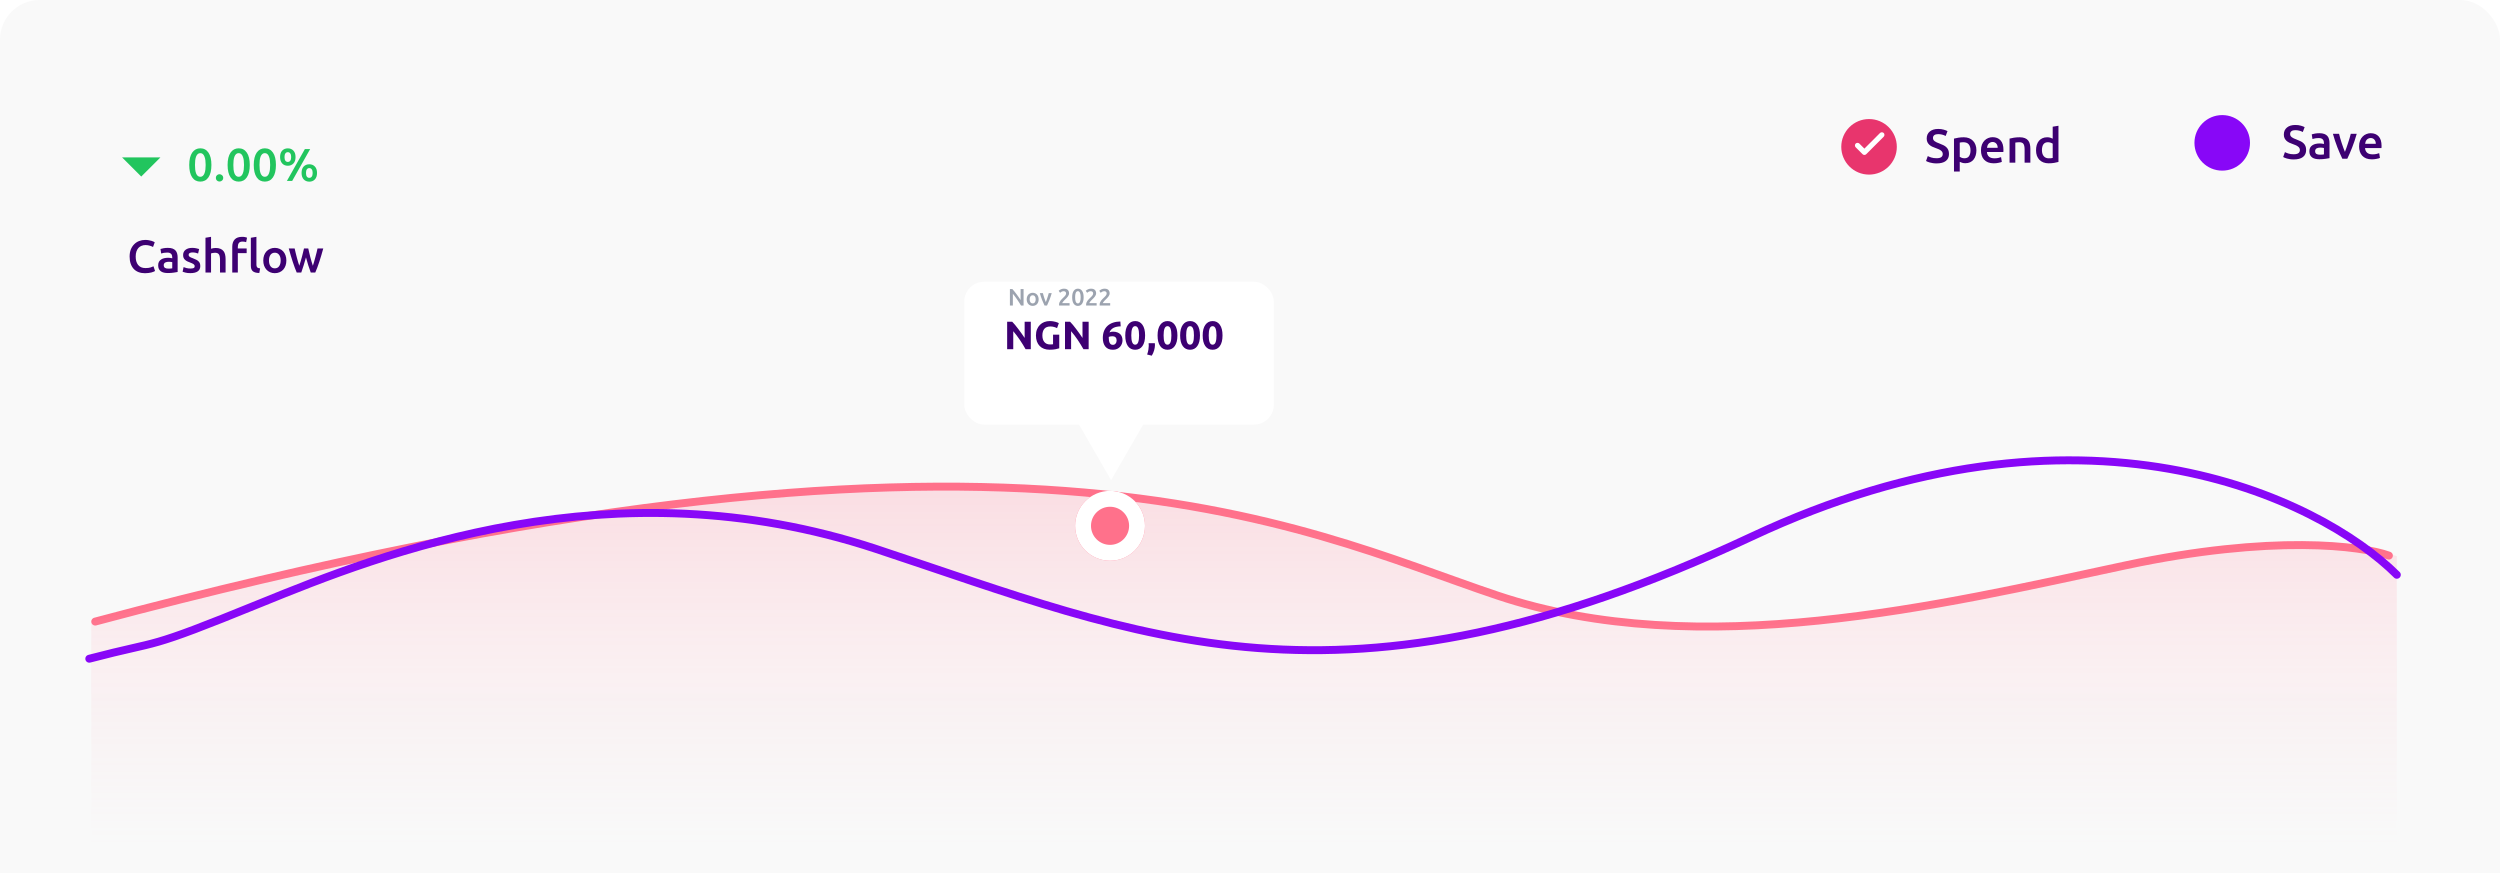 <svg width="630" height="220" viewBox="0 0 630 220" fill="none" xmlns="http://www.w3.org/2000/svg">
<g clip-path="url(#clip0_3956_72701)">
<rect width="630" height="240" rx="10" fill="#F9F9F9"/>
<circle cx="560" cy="36" r="7" fill="#8807F7"/>
<path d="M578.012 38.872C578.556 38.872 578.952 38.78 579.2 38.596C579.448 38.412 579.572 38.152 579.572 37.816C579.572 37.616 579.528 37.444 579.44 37.3C579.36 37.156 579.24 37.028 579.08 36.916C578.928 36.796 578.74 36.688 578.516 36.592C578.292 36.488 578.036 36.388 577.748 36.292C577.46 36.188 577.18 36.076 576.908 35.956C576.644 35.828 576.408 35.672 576.2 35.488C576 35.304 575.836 35.084 575.708 34.828C575.588 34.572 575.528 34.264 575.528 33.904C575.528 33.152 575.788 32.564 576.308 32.14C576.828 31.708 577.536 31.492 578.432 31.492C578.952 31.492 579.412 31.552 579.812 31.672C580.22 31.784 580.54 31.908 580.772 32.044L580.304 33.268C580.032 33.116 579.732 33 579.404 32.92C579.084 32.84 578.752 32.8 578.408 32.8C578 32.8 577.68 32.884 577.448 33.052C577.224 33.22 577.112 33.456 577.112 33.76C577.112 33.944 577.148 34.104 577.22 34.24C577.3 34.368 577.408 34.484 577.544 34.588C577.688 34.692 577.852 34.788 578.036 34.876C578.228 34.964 578.436 35.048 578.66 35.128C579.052 35.272 579.4 35.42 579.704 35.572C580.016 35.716 580.276 35.892 580.484 36.1C580.7 36.3 580.864 36.54 580.976 36.82C581.088 37.092 581.144 37.424 581.144 37.816C581.144 38.568 580.876 39.152 580.34 39.568C579.812 39.976 579.036 40.18 578.012 40.18C577.668 40.18 577.352 40.156 577.064 40.108C576.784 40.068 576.532 40.016 576.308 39.952C576.092 39.888 575.904 39.824 575.744 39.76C575.584 39.688 575.456 39.624 575.36 39.568L575.804 38.332C576.02 38.452 576.312 38.572 576.68 38.692C577.048 38.812 577.492 38.872 578.012 38.872ZM584.612 38.98C585.06 38.98 585.4 38.956 585.632 38.908V37.3C585.552 37.276 585.436 37.252 585.284 37.228C585.132 37.204 584.964 37.192 584.78 37.192C584.62 37.192 584.456 37.204 584.288 37.228C584.128 37.252 583.98 37.296 583.844 37.36C583.716 37.424 583.612 37.516 583.532 37.636C583.452 37.748 583.412 37.892 583.412 38.068C583.412 38.412 583.52 38.652 583.736 38.788C583.952 38.916 584.244 38.98 584.612 38.98ZM584.492 33.568C584.972 33.568 585.376 33.628 585.704 33.748C586.032 33.868 586.292 34.036 586.484 34.252C586.684 34.468 586.824 34.732 586.904 35.044C586.992 35.348 587.036 35.684 587.036 36.052V39.856C586.812 39.904 586.472 39.96 586.016 40.024C585.568 40.096 585.06 40.132 584.492 40.132C584.116 40.132 583.772 40.096 583.46 40.024C583.148 39.952 582.88 39.836 582.656 39.676C582.44 39.516 582.268 39.308 582.14 39.052C582.02 38.796 581.96 38.48 581.96 38.104C581.96 37.744 582.028 37.44 582.164 37.192C582.308 36.944 582.5 36.744 582.74 36.592C582.98 36.432 583.256 36.32 583.568 36.256C583.888 36.184 584.22 36.148 584.564 36.148C584.724 36.148 584.892 36.16 585.068 36.184C585.244 36.2 585.432 36.232 585.632 36.28V36.04C585.632 35.872 585.612 35.712 585.572 35.56C585.532 35.408 585.46 35.276 585.356 35.164C585.26 35.044 585.128 34.952 584.96 34.888C584.8 34.824 584.596 34.792 584.348 34.792C584.012 34.792 583.704 34.816 583.424 34.864C583.144 34.912 582.916 34.968 582.74 35.032L582.56 33.856C582.744 33.792 583.012 33.728 583.364 33.664C583.716 33.6 584.092 33.568 584.492 33.568ZM590.27 40C589.87 39.176 589.458 38.232 589.034 37.168C588.618 36.096 588.238 34.948 587.894 33.724H589.442C589.53 34.076 589.63 34.456 589.742 34.864C589.862 35.264 589.986 35.668 590.114 36.076C590.25 36.476 590.386 36.868 590.522 37.252C590.666 37.628 590.798 37.968 590.918 38.272C591.038 37.968 591.166 37.628 591.302 37.252C591.438 36.868 591.57 36.476 591.698 36.076C591.834 35.668 591.962 35.264 592.082 34.864C592.202 34.456 592.306 34.076 592.394 33.724H593.894C593.55 34.948 593.166 36.096 592.742 37.168C592.326 38.232 591.918 39.176 591.518 40H590.27ZM594.49 36.892C594.49 36.34 594.57 35.856 594.73 35.44C594.898 35.024 595.118 34.68 595.39 34.408C595.662 34.128 595.974 33.92 596.326 33.784C596.678 33.64 597.038 33.568 597.406 33.568C598.27 33.568 598.942 33.836 599.422 34.372C599.91 34.908 600.154 35.708 600.154 36.772C600.154 36.852 600.15 36.944 600.142 37.048C600.142 37.144 600.138 37.232 600.13 37.312H595.99C596.03 37.816 596.206 38.208 596.518 38.488C596.838 38.76 597.298 38.896 597.898 38.896C598.25 38.896 598.57 38.864 598.858 38.8C599.154 38.736 599.386 38.668 599.554 38.596L599.746 39.784C599.666 39.824 599.554 39.868 599.41 39.916C599.274 39.956 599.114 39.992 598.93 40.024C598.754 40.064 598.562 40.096 598.354 40.12C598.146 40.144 597.934 40.156 597.718 40.156C597.166 40.156 596.686 40.076 596.278 39.916C595.87 39.748 595.534 39.52 595.27 39.232C595.006 38.936 594.81 38.592 594.682 38.2C594.554 37.8 594.49 37.364 594.49 36.892ZM598.702 36.244C598.702 36.044 598.674 35.856 598.618 35.68C598.562 35.496 598.478 35.34 598.366 35.212C598.262 35.076 598.13 34.972 597.97 34.9C597.818 34.82 597.634 34.78 597.418 34.78C597.194 34.78 596.998 34.824 596.83 34.912C596.662 34.992 596.518 35.1 596.398 35.236C596.286 35.372 596.198 35.528 596.134 35.704C596.07 35.88 596.026 36.06 596.002 36.244H598.702Z" fill="#3D0072"/>
<circle cx="471" cy="37" r="7" fill="#E8356D"/>
<path d="M469.829 37.45L473.762 33.516C473.884 33.394 474.04 33.333 474.229 33.333C474.418 33.333 474.573 33.394 474.695 33.516C474.818 33.639 474.879 33.794 474.879 33.983C474.879 34.172 474.818 34.328 474.695 34.45L470.295 38.85C470.162 38.983 470.006 39.05 469.829 39.05C469.651 39.05 469.495 38.983 469.362 38.85L467.629 37.116C467.506 36.994 467.445 36.839 467.445 36.65C467.445 36.461 467.506 36.305 467.629 36.183C467.751 36.061 467.906 36 468.095 36C468.284 36 468.44 36.061 468.562 36.183L469.829 37.45Z" fill="white"/>
<path d="M488.012 39.872C488.556 39.872 488.952 39.78 489.2 39.596C489.448 39.412 489.572 39.152 489.572 38.816C489.572 38.616 489.528 38.444 489.44 38.3C489.36 38.156 489.24 38.028 489.08 37.916C488.928 37.796 488.74 37.688 488.516 37.592C488.292 37.488 488.036 37.388 487.748 37.292C487.46 37.188 487.18 37.076 486.908 36.956C486.644 36.828 486.408 36.672 486.2 36.488C486 36.304 485.836 36.084 485.708 35.828C485.588 35.572 485.528 35.264 485.528 34.904C485.528 34.152 485.788 33.564 486.308 33.14C486.828 32.708 487.536 32.492 488.432 32.492C488.952 32.492 489.412 32.552 489.812 32.672C490.22 32.784 490.54 32.908 490.772 33.044L490.304 34.268C490.032 34.116 489.732 34 489.404 33.92C489.084 33.84 488.752 33.8 488.408 33.8C488 33.8 487.68 33.884 487.448 34.052C487.224 34.22 487.112 34.456 487.112 34.76C487.112 34.944 487.148 35.104 487.22 35.24C487.3 35.368 487.408 35.484 487.544 35.588C487.688 35.692 487.852 35.788 488.036 35.876C488.228 35.964 488.436 36.048 488.66 36.128C489.052 36.272 489.4 36.42 489.704 36.572C490.016 36.716 490.276 36.892 490.484 37.1C490.7 37.3 490.864 37.54 490.976 37.82C491.088 38.092 491.144 38.424 491.144 38.816C491.144 39.568 490.876 40.152 490.34 40.568C489.812 40.976 489.036 41.18 488.012 41.18C487.668 41.18 487.352 41.156 487.064 41.108C486.784 41.068 486.532 41.016 486.308 40.952C486.092 40.888 485.904 40.824 485.744 40.76C485.584 40.688 485.456 40.624 485.36 40.568L485.804 39.332C486.02 39.452 486.312 39.572 486.68 39.692C487.048 39.812 487.492 39.872 488.012 39.872ZM496.568 37.892C496.568 37.244 496.42 36.74 496.124 36.38C495.836 36.02 495.368 35.84 494.72 35.84C494.584 35.84 494.44 35.848 494.288 35.864C494.144 35.872 494 35.896 493.856 35.936V39.524C493.984 39.612 494.152 39.696 494.36 39.776C494.576 39.848 494.804 39.884 495.044 39.884C495.572 39.884 495.956 39.704 496.196 39.344C496.444 38.984 496.568 38.5 496.568 37.892ZM498.056 37.868C498.056 38.348 497.992 38.788 497.864 39.188C497.744 39.588 497.568 39.932 497.336 40.22C497.104 40.508 496.812 40.732 496.46 40.892C496.116 41.052 495.724 41.132 495.284 41.132C494.988 41.132 494.716 41.096 494.468 41.024C494.22 40.952 494.016 40.872 493.856 40.784V43.22H492.404V34.928C492.7 34.848 493.064 34.772 493.496 34.7C493.928 34.628 494.384 34.592 494.864 34.592C495.36 34.592 495.804 34.668 496.196 34.82C496.588 34.972 496.92 35.192 497.192 35.48C497.472 35.76 497.684 36.104 497.828 36.512C497.98 36.912 498.056 37.364 498.056 37.868ZM499.205 37.892C499.205 37.34 499.285 36.856 499.445 36.44C499.613 36.024 499.833 35.68 500.105 35.408C500.377 35.128 500.689 34.92 501.041 34.784C501.393 34.64 501.753 34.568 502.121 34.568C502.985 34.568 503.657 34.836 504.137 35.372C504.625 35.908 504.869 36.708 504.869 37.772C504.869 37.852 504.865 37.944 504.857 38.048C504.857 38.144 504.853 38.232 504.845 38.312H500.705C500.745 38.816 500.921 39.208 501.233 39.488C501.553 39.76 502.013 39.896 502.613 39.896C502.965 39.896 503.285 39.864 503.573 39.8C503.869 39.736 504.101 39.668 504.269 39.596L504.461 40.784C504.381 40.824 504.269 40.868 504.125 40.916C503.989 40.956 503.829 40.992 503.645 41.024C503.469 41.064 503.277 41.096 503.069 41.12C502.861 41.144 502.649 41.156 502.433 41.156C501.881 41.156 501.401 41.076 500.993 40.916C500.585 40.748 500.249 40.52 499.985 40.232C499.721 39.936 499.525 39.592 499.397 39.2C499.269 38.8 499.205 38.364 499.205 37.892ZM503.417 37.244C503.417 37.044 503.389 36.856 503.333 36.68C503.277 36.496 503.193 36.34 503.081 36.212C502.977 36.076 502.845 35.972 502.685 35.9C502.533 35.82 502.349 35.78 502.133 35.78C501.909 35.78 501.713 35.824 501.545 35.912C501.377 35.992 501.233 36.1 501.113 36.236C501.001 36.372 500.913 36.528 500.849 36.704C500.785 36.88 500.741 37.06 500.717 37.244H503.417ZM506.408 34.928C506.688 34.848 507.052 34.772 507.5 34.7C507.948 34.628 508.444 34.592 508.988 34.592C509.5 34.592 509.928 34.664 510.272 34.808C510.616 34.944 510.888 35.14 511.088 35.396C511.296 35.644 511.44 35.948 511.52 36.308C511.608 36.66 511.652 37.048 511.652 37.472V41H510.2V37.7C510.2 37.364 510.176 37.08 510.128 36.848C510.088 36.608 510.016 36.416 509.912 36.272C509.816 36.12 509.68 36.012 509.504 35.948C509.336 35.876 509.128 35.84 508.88 35.84C508.696 35.84 508.504 35.852 508.304 35.876C508.104 35.9 507.956 35.92 507.86 35.936V41H506.408V34.928ZM514.568 37.844C514.568 38.484 514.72 38.988 515.024 39.356C515.328 39.716 515.748 39.896 516.284 39.896C516.516 39.896 516.712 39.888 516.872 39.872C517.04 39.848 517.176 39.824 517.28 39.8V36.2C517.152 36.112 516.98 36.032 516.764 35.96C516.556 35.88 516.332 35.84 516.092 35.84C515.564 35.84 515.176 36.02 514.928 36.38C514.688 36.74 514.568 37.228 514.568 37.844ZM518.732 40.808C518.444 40.896 518.08 40.976 517.64 41.048C517.208 41.12 516.752 41.156 516.272 41.156C515.776 41.156 515.332 41.08 514.94 40.928C514.548 40.776 514.212 40.56 513.932 40.28C513.66 39.992 513.448 39.648 513.296 39.248C513.152 38.84 513.08 38.384 513.08 37.88C513.08 37.384 513.14 36.936 513.26 36.536C513.388 36.128 513.572 35.78 513.812 35.492C514.052 35.204 514.344 34.984 514.688 34.832C515.032 34.672 515.428 34.592 515.876 34.592C516.18 34.592 516.448 34.628 516.68 34.7C516.912 34.772 517.112 34.852 517.28 34.94V31.928L518.732 31.688V40.808Z" fill="#3D0072"/>
<path d="M602 140.011C595.271 137.542 572.569 134.579 535.594 142.481C489.375 152.358 428.281 167.174 377.281 150.053C326.281 132.932 255.625 94.74 24 156.638" stroke="#FF718B" stroke-width="2" stroke-linecap="round"/>
<path d="M537.249 142.6C574.416 134.736 597.236 137.685 604 140.143V213H23V156.691C255.827 95.085 326.85 133.097 378.115 150.137C429.38 167.177 490.79 152.431 537.249 142.6Z" fill="url(#paint0_linear_3956_72701)"/>
<g filter="url(#filter0_d_3956_72701)">
<circle cx="279.732" cy="124.505" r="8.802" fill="#FF718B"/>
<circle cx="279.732" cy="124.505" r="6.802" stroke="white" stroke-width="4"/>
</g>
<path d="M604 144.847C584.45 125.401 524.55 96.258 441.354 135.257C337.36 184.007 287.295 160.291 220.77 138.332C154.245 116.372 95.95 139.649 65.774 151.946C35.597 164.243 41.5 161 22.5 166" stroke="#8807F7" stroke-width="2" stroke-linecap="round"/>
<g filter="url(#filter1_d_3956_72701)">
<rect x="243" y="63" width="78" height="36" rx="5" fill="white"/>
</g>
<g filter="url(#filter2_d_3956_72701)">
<path d="M280 113L288.66 98H271.34L280 113Z" fill="white"/>
</g>
<path d="M257.3 77C257.164 76.772 257.012 76.528 256.844 76.268C256.676 76.004 256.502 75.74 256.322 75.476C256.142 75.208 255.958 74.95 255.77 74.702C255.586 74.45 255.41 74.224 255.242 74.024V77H254.498V72.842H255.116C255.276 73.01 255.448 73.21 255.632 73.442C255.816 73.67 256 73.908 256.184 74.156C256.372 74.404 256.552 74.654 256.724 74.906C256.9 75.154 257.056 75.386 257.192 75.602V72.842H257.942V77H257.3ZM261.741 75.428C261.741 75.676 261.705 75.902 261.633 76.106C261.561 76.31 261.459 76.484 261.327 76.628C261.195 76.772 261.035 76.884 260.847 76.964C260.663 77.044 260.459 77.084 260.235 77.084C260.011 77.084 259.807 77.044 259.623 76.964C259.439 76.884 259.281 76.772 259.149 76.628C259.017 76.484 258.913 76.31 258.837 76.106C258.765 75.902 258.729 75.676 258.729 75.428C258.729 75.18 258.765 74.956 258.837 74.756C258.913 74.552 259.017 74.378 259.149 74.234C259.285 74.09 259.445 73.98 259.629 73.904C259.813 73.824 260.015 73.784 260.235 73.784C260.455 73.784 260.657 73.824 260.841 73.904C261.029 73.98 261.189 74.09 261.321 74.234C261.453 74.378 261.555 74.552 261.627 74.756C261.703 74.956 261.741 75.18 261.741 75.428ZM260.997 75.428C260.997 75.116 260.929 74.87 260.793 74.69C260.661 74.506 260.475 74.414 260.235 74.414C259.995 74.414 259.807 74.506 259.671 74.69C259.539 74.87 259.473 75.116 259.473 75.428C259.473 75.744 259.539 75.994 259.671 76.178C259.807 76.362 259.995 76.454 260.235 76.454C260.475 76.454 260.661 76.362 260.793 76.178C260.929 75.994 260.997 75.744 260.997 75.428ZM263.223 77C263.023 76.588 262.817 76.116 262.605 75.584C262.397 75.048 262.207 74.474 262.035 73.862H262.809C262.853 74.038 262.903 74.228 262.959 74.432C263.019 74.632 263.081 74.834 263.145 75.038C263.213 75.238 263.281 75.434 263.349 75.626C263.421 75.814 263.487 75.984 263.547 76.136C263.607 75.984 263.671 75.814 263.739 75.626C263.807 75.434 263.873 75.238 263.937 75.038C264.005 74.834 264.069 74.632 264.129 74.432C264.189 74.228 264.241 74.038 264.285 73.862H265.035C264.863 74.474 264.671 75.048 264.459 75.584C264.251 76.116 264.047 76.588 263.847 77H263.223ZM269.402 73.922C269.402 74.066 269.372 74.208 269.312 74.348C269.252 74.484 269.174 74.618 269.078 74.75C268.986 74.878 268.88 75.004 268.76 75.128C268.64 75.248 268.52 75.366 268.4 75.482C268.336 75.542 268.264 75.614 268.184 75.698C268.104 75.782 268.028 75.866 267.956 75.95C267.884 76.034 267.822 76.116 267.77 76.196C267.718 76.272 267.69 76.336 267.686 76.388H269.534V77H266.888C266.884 76.968 266.882 76.93 266.882 76.886C266.882 76.838 266.882 76.802 266.882 76.778C266.882 76.586 266.912 76.41 266.972 76.25C267.036 76.086 267.118 75.934 267.218 75.794C267.318 75.654 267.43 75.522 267.554 75.398C267.678 75.274 267.802 75.152 267.926 75.032C268.022 74.94 268.114 74.85 268.202 74.762C268.29 74.674 268.366 74.588 268.43 74.504C268.498 74.416 268.552 74.328 268.592 74.24C268.632 74.148 268.652 74.054 268.652 73.958C268.652 73.75 268.592 73.602 268.472 73.514C268.352 73.426 268.206 73.382 268.034 73.382C267.922 73.382 267.818 73.398 267.722 73.43C267.626 73.462 267.54 73.5 267.464 73.544C267.392 73.588 267.328 73.634 267.272 73.682C267.216 73.726 267.174 73.762 267.146 73.79L266.786 73.28C266.954 73.12 267.15 72.992 267.374 72.896C267.602 72.796 267.846 72.746 268.106 72.746C268.55 72.746 268.876 72.852 269.084 73.064C269.296 73.272 269.402 73.558 269.402 73.922ZM273.076 74.918C273.076 75.618 272.948 76.156 272.692 76.532C272.436 76.904 272.082 77.09 271.63 77.09C271.178 77.09 270.824 76.904 270.568 76.532C270.312 76.156 270.184 75.618 270.184 74.918C270.184 74.57 270.216 74.262 270.28 73.994C270.348 73.722 270.444 73.494 270.568 73.31C270.696 73.126 270.848 72.986 271.024 72.89C271.204 72.794 271.406 72.746 271.63 72.746C272.082 72.746 272.436 72.934 272.692 73.31C272.948 73.682 273.076 74.218 273.076 74.918ZM272.326 74.918C272.326 74.702 272.314 74.5 272.29 74.312C272.266 74.124 272.226 73.962 272.17 73.826C272.118 73.686 272.048 73.576 271.96 73.496C271.872 73.416 271.762 73.376 271.63 73.376C271.498 73.376 271.386 73.416 271.294 73.496C271.206 73.576 271.134 73.686 271.078 73.826C271.026 73.962 270.988 74.124 270.964 74.312C270.944 74.5 270.934 74.702 270.934 74.918C270.934 75.134 270.944 75.336 270.964 75.524C270.988 75.712 271.026 75.876 271.078 76.016C271.134 76.152 271.206 76.26 271.294 76.34C271.386 76.42 271.498 76.46 271.63 76.46C271.762 76.46 271.872 76.42 271.96 76.34C272.048 76.26 272.118 76.152 272.17 76.016C272.226 75.876 272.266 75.712 272.29 75.524C272.314 75.336 272.326 75.134 272.326 74.918ZM276.222 73.922C276.222 74.066 276.192 74.208 276.132 74.348C276.072 74.484 275.994 74.618 275.898 74.75C275.806 74.878 275.7 75.004 275.58 75.128C275.46 75.248 275.34 75.366 275.22 75.482C275.156 75.542 275.084 75.614 275.004 75.698C274.924 75.782 274.848 75.866 274.776 75.95C274.704 76.034 274.642 76.116 274.59 76.196C274.538 76.272 274.51 76.336 274.506 76.388H276.354V77H273.708C273.704 76.968 273.702 76.93 273.702 76.886C273.702 76.838 273.702 76.802 273.702 76.778C273.702 76.586 273.732 76.41 273.792 76.25C273.856 76.086 273.938 75.934 274.038 75.794C274.138 75.654 274.25 75.522 274.374 75.398C274.498 75.274 274.622 75.152 274.746 75.032C274.842 74.94 274.934 74.85 275.022 74.762C275.11 74.674 275.186 74.588 275.25 74.504C275.318 74.416 275.372 74.328 275.412 74.24C275.452 74.148 275.472 74.054 275.472 73.958C275.472 73.75 275.412 73.602 275.292 73.514C275.172 73.426 275.026 73.382 274.854 73.382C274.742 73.382 274.638 73.398 274.542 73.43C274.446 73.462 274.36 73.5 274.284 73.544C274.212 73.588 274.148 73.634 274.092 73.682C274.036 73.726 273.994 73.762 273.966 73.79L273.606 73.28C273.774 73.12 273.97 72.992 274.194 72.896C274.422 72.796 274.666 72.746 274.926 72.746C275.37 72.746 275.696 72.852 275.904 73.064C276.116 73.272 276.222 73.558 276.222 73.922ZM279.632 73.922C279.632 74.066 279.602 74.208 279.542 74.348C279.482 74.484 279.404 74.618 279.308 74.75C279.216 74.878 279.11 75.004 278.99 75.128C278.87 75.248 278.75 75.366 278.63 75.482C278.566 75.542 278.494 75.614 278.414 75.698C278.334 75.782 278.258 75.866 278.186 75.95C278.114 76.034 278.052 76.116 278 76.196C277.948 76.272 277.92 76.336 277.916 76.388H279.764V77H277.118C277.114 76.968 277.112 76.93 277.112 76.886C277.112 76.838 277.112 76.802 277.112 76.778C277.112 76.586 277.142 76.41 277.202 76.25C277.266 76.086 277.348 75.934 277.448 75.794C277.548 75.654 277.66 75.522 277.784 75.398C277.908 75.274 278.032 75.152 278.156 75.032C278.252 74.94 278.344 74.85 278.432 74.762C278.52 74.674 278.596 74.588 278.66 74.504C278.728 74.416 278.782 74.328 278.822 74.24C278.862 74.148 278.882 74.054 278.882 73.958C278.882 73.75 278.822 73.602 278.702 73.514C278.582 73.426 278.436 73.382 278.264 73.382C278.152 73.382 278.048 73.398 277.952 73.43C277.856 73.462 277.77 73.5 277.694 73.544C277.622 73.588 277.558 73.634 277.502 73.682C277.446 73.726 277.404 73.762 277.376 73.79L277.016 73.28C277.184 73.12 277.38 72.992 277.604 72.896C277.832 72.796 278.076 72.746 278.336 72.746C278.78 72.746 279.106 72.852 279.314 73.064C279.526 73.272 279.632 73.558 279.632 73.922Z" fill="#9CA3AF"/>
<path d="M258.45 88C258.003 87.207 257.52 86.423 257 85.65C256.48 84.877 255.927 84.147 255.34 83.46V88H253.8V81.07H255.07C255.29 81.29 255.533 81.56 255.8 81.88C256.067 82.2 256.337 82.543 256.61 82.91C256.89 83.27 257.167 83.647 257.44 84.04C257.713 84.427 257.97 84.8 258.21 85.16V81.07H259.76V88H258.45ZM264.739 82.27C264.012 82.27 263.485 82.473 263.159 82.88C262.839 83.28 262.679 83.83 262.679 84.53C262.679 84.87 262.719 85.18 262.799 85.46C262.879 85.733 262.999 85.97 263.159 86.17C263.319 86.37 263.519 86.527 263.759 86.64C263.999 86.747 264.279 86.8 264.599 86.8C264.772 86.8 264.919 86.797 265.039 86.79C265.165 86.783 265.275 86.77 265.369 86.75V84.34H266.929V87.77C266.742 87.843 266.442 87.92 266.029 88C265.615 88.087 265.105 88.13 264.499 88.13C263.979 88.13 263.505 88.05 263.079 87.89C262.659 87.73 262.299 87.497 261.999 87.19C261.699 86.883 261.465 86.507 261.299 86.06C261.139 85.613 261.059 85.103 261.059 84.53C261.059 83.95 261.149 83.437 261.329 82.99C261.509 82.543 261.755 82.167 262.069 81.86C262.382 81.547 262.749 81.31 263.169 81.15C263.595 80.99 264.049 80.91 264.529 80.91C264.855 80.91 265.149 80.933 265.409 80.98C265.675 81.02 265.902 81.07 266.089 81.13C266.282 81.183 266.439 81.24 266.559 81.3C266.685 81.36 266.775 81.407 266.829 81.44L266.379 82.69C266.165 82.577 265.919 82.48 265.639 82.4C265.365 82.313 265.065 82.27 264.739 82.27ZM273.03 88C272.583 87.207 272.1 86.423 271.58 85.65C271.06 84.877 270.507 84.147 269.92 83.46V88H268.38V81.07H269.65C269.87 81.29 270.113 81.56 270.38 81.88C270.647 82.2 270.917 82.543 271.19 82.91C271.47 83.27 271.747 83.647 272.02 84.04C272.293 84.427 272.55 84.8 272.79 85.16V81.07H274.34V88H273.03ZM280.281 84.74C280.134 84.74 279.978 84.753 279.811 84.78C279.644 84.807 279.514 84.843 279.421 84.89C279.421 84.917 279.418 84.957 279.411 85.01C279.411 85.063 279.411 85.11 279.411 85.15C279.411 85.39 279.428 85.617 279.461 85.83C279.494 86.043 279.551 86.23 279.631 86.39C279.711 86.55 279.818 86.677 279.951 86.77C280.084 86.857 280.251 86.9 280.451 86.9C280.618 86.9 280.758 86.867 280.871 86.8C280.991 86.727 281.088 86.637 281.161 86.53C281.241 86.423 281.298 86.307 281.331 86.18C281.371 86.047 281.391 85.92 281.391 85.8C281.391 85.46 281.304 85.2 281.131 85.02C280.964 84.833 280.681 84.74 280.281 84.74ZM280.471 83.58C280.904 83.58 281.271 83.64 281.571 83.76C281.878 83.873 282.128 84.03 282.321 84.23C282.514 84.43 282.654 84.663 282.741 84.93C282.828 85.197 282.871 85.48 282.871 85.78C282.871 86.047 282.821 86.32 282.721 86.6C282.628 86.88 282.481 87.133 282.281 87.36C282.088 87.587 281.838 87.773 281.531 87.92C281.231 88.067 280.874 88.14 280.461 88.14C279.628 88.14 278.994 87.877 278.561 87.35C278.128 86.823 277.911 86.097 277.911 85.17C277.911 84.503 278.014 83.913 278.221 83.4C278.428 82.887 278.721 82.457 279.101 82.11C279.488 81.757 279.951 81.49 280.491 81.31C281.038 81.123 281.651 81.027 282.331 81.02C282.344 81.227 282.358 81.43 282.371 81.63C282.384 81.823 282.398 82.027 282.411 82.24C282.071 82.247 281.751 82.28 281.451 82.34C281.158 82.393 280.888 82.48 280.641 82.6C280.401 82.72 280.191 82.877 280.011 83.07C279.831 83.257 279.691 83.487 279.591 83.76C279.738 83.693 279.888 83.647 280.041 83.62C280.194 83.593 280.338 83.58 280.471 83.58ZM288.565 84.52C288.565 85.687 288.341 86.583 287.895 87.21C287.455 87.83 286.845 88.14 286.065 88.14C285.285 88.14 284.671 87.83 284.225 87.21C283.785 86.583 283.565 85.687 283.565 84.52C283.565 83.94 283.621 83.427 283.735 82.98C283.855 82.533 284.025 82.157 284.245 81.85C284.465 81.543 284.728 81.31 285.035 81.15C285.341 80.99 285.685 80.91 286.065 80.91C286.845 80.91 287.455 81.223 287.895 81.85C288.341 82.47 288.565 83.36 288.565 84.52ZM287.045 84.52C287.045 84.173 287.028 83.86 286.995 83.58C286.961 83.293 286.908 83.047 286.835 82.84C286.761 82.633 286.661 82.473 286.535 82.36C286.408 82.247 286.251 82.19 286.065 82.19C285.878 82.19 285.721 82.247 285.595 82.36C285.475 82.473 285.375 82.633 285.295 82.84C285.221 83.047 285.168 83.293 285.135 83.58C285.101 83.86 285.085 84.173 285.085 84.52C285.085 84.867 285.101 85.183 285.135 85.47C285.168 85.757 285.221 86.003 285.295 86.21C285.375 86.417 285.475 86.577 285.595 86.69C285.721 86.803 285.878 86.86 286.065 86.86C286.251 86.86 286.408 86.803 286.535 86.69C286.661 86.577 286.761 86.417 286.835 86.21C286.908 86.003 286.961 85.757 286.995 85.47C287.028 85.183 287.045 84.867 287.045 84.52ZM291.018 86.48C291.032 86.64 291.038 86.753 291.038 86.82C291.045 86.887 291.048 86.943 291.048 86.99C291.048 87.19 291.028 87.403 290.988 87.63C290.955 87.85 290.905 88.073 290.838 88.3C290.772 88.527 290.688 88.753 290.588 88.98C290.488 89.207 290.375 89.423 290.248 89.63L289.078 89.34C289.232 88.9 289.338 88.487 289.398 88.1C289.458 87.713 289.488 87.393 289.488 87.14C289.488 87.1 289.485 87.05 289.478 86.99C289.478 86.923 289.475 86.857 289.468 86.79C289.468 86.723 289.465 86.66 289.458 86.6C289.458 86.54 289.458 86.5 289.458 86.48H291.018ZM296.709 84.52C296.709 85.687 296.486 86.583 296.039 87.21C295.599 87.83 294.989 88.14 294.209 88.14C293.429 88.14 292.816 87.83 292.369 87.21C291.929 86.583 291.709 85.687 291.709 84.52C291.709 83.94 291.766 83.427 291.879 82.98C291.999 82.533 292.169 82.157 292.389 81.85C292.609 81.543 292.872 81.31 293.179 81.15C293.486 80.99 293.829 80.91 294.209 80.91C294.989 80.91 295.599 81.223 296.039 81.85C296.486 82.47 296.709 83.36 296.709 84.52ZM295.189 84.52C295.189 84.173 295.172 83.86 295.139 83.58C295.106 83.293 295.052 83.047 294.979 82.84C294.906 82.633 294.806 82.473 294.679 82.36C294.552 82.247 294.396 82.19 294.209 82.19C294.022 82.19 293.866 82.247 293.739 82.36C293.619 82.473 293.519 82.633 293.439 82.84C293.366 83.047 293.312 83.293 293.279 83.58C293.246 83.86 293.229 84.173 293.229 84.52C293.229 84.867 293.246 85.183 293.279 85.47C293.312 85.757 293.366 86.003 293.439 86.21C293.519 86.417 293.619 86.577 293.739 86.69C293.866 86.803 294.022 86.86 294.209 86.86C294.396 86.86 294.552 86.803 294.679 86.69C294.806 86.577 294.906 86.417 294.979 86.21C295.052 86.003 295.106 85.757 295.139 85.47C295.172 85.183 295.189 84.867 295.189 84.52ZM302.393 84.52C302.393 85.687 302.169 86.583 301.723 87.21C301.283 87.83 300.673 88.14 299.893 88.14C299.113 88.14 298.499 87.83 298.053 87.21C297.613 86.583 297.393 85.687 297.393 84.52C297.393 83.94 297.449 83.427 297.563 82.98C297.683 82.533 297.853 82.157 298.073 81.85C298.293 81.543 298.556 81.31 298.863 81.15C299.169 80.99 299.513 80.91 299.893 80.91C300.673 80.91 301.283 81.223 301.723 81.85C302.169 82.47 302.393 83.36 302.393 84.52ZM300.873 84.52C300.873 84.173 300.856 83.86 300.823 83.58C300.789 83.293 300.736 83.047 300.663 82.84C300.589 82.633 300.489 82.473 300.363 82.36C300.236 82.247 300.079 82.19 299.893 82.19C299.706 82.19 299.549 82.247 299.423 82.36C299.303 82.473 299.203 82.633 299.123 82.84C299.049 83.047 298.996 83.293 298.963 83.58C298.929 83.86 298.913 84.173 298.913 84.52C298.913 84.867 298.929 85.183 298.963 85.47C298.996 85.757 299.049 86.003 299.123 86.21C299.203 86.417 299.303 86.577 299.423 86.69C299.549 86.803 299.706 86.86 299.893 86.86C300.079 86.86 300.236 86.803 300.363 86.69C300.489 86.577 300.589 86.417 300.663 86.21C300.736 86.003 300.789 85.757 300.823 85.47C300.856 85.183 300.873 84.867 300.873 84.52ZM308.076 84.52C308.076 85.687 307.853 86.583 307.406 87.21C306.966 87.83 306.356 88.14 305.576 88.14C304.796 88.14 304.183 87.83 303.736 87.21C303.296 86.583 303.076 85.687 303.076 84.52C303.076 83.94 303.133 83.427 303.246 82.98C303.366 82.533 303.536 82.157 303.756 81.85C303.976 81.543 304.24 81.31 304.546 81.15C304.853 80.99 305.196 80.91 305.576 80.91C306.356 80.91 306.966 81.223 307.406 81.85C307.853 82.47 308.076 83.36 308.076 84.52ZM306.556 84.52C306.556 84.173 306.54 83.86 306.506 83.58C306.473 83.293 306.42 83.047 306.346 82.84C306.273 82.633 306.173 82.473 306.046 82.36C305.92 82.247 305.763 82.19 305.576 82.19C305.39 82.19 305.233 82.247 305.106 82.36C304.986 82.473 304.886 82.633 304.806 82.84C304.733 83.047 304.68 83.293 304.646 83.58C304.613 83.86 304.596 84.173 304.596 84.52C304.596 84.867 304.613 85.183 304.646 85.47C304.68 85.757 304.733 86.003 304.806 86.21C304.886 86.417 304.986 86.577 305.106 86.69C305.233 86.803 305.39 86.86 305.576 86.86C305.763 86.86 305.92 86.803 306.046 86.69C306.173 86.577 306.273 86.417 306.346 86.21C306.42 86.003 306.473 85.757 306.506 85.47C306.54 85.183 306.556 84.867 306.556 84.52Z" fill="#3D0072"/>
<path d="M40.424 39.662L35.593 44.493L30.762 39.662H40.424Z" fill="#22C55E"/>
<path d="M53.275 41.571C53.275 42.924 53.027 43.963 52.532 44.69C52.038 45.409 51.354 45.768 50.48 45.768C49.607 45.768 48.923 45.409 48.428 44.69C47.933 43.963 47.686 42.924 47.686 41.571C47.686 40.899 47.748 40.303 47.872 39.785C48.003 39.26 48.188 38.819 48.428 38.464C48.675 38.108 48.969 37.838 49.309 37.652C49.657 37.467 50.047 37.374 50.48 37.374C51.354 37.374 52.038 37.737 52.532 38.464C53.027 39.183 53.275 40.218 53.275 41.571ZM51.825 41.571C51.825 41.154 51.802 40.763 51.756 40.4C51.709 40.037 51.632 39.724 51.524 39.461C51.423 39.19 51.288 38.978 51.118 38.823C50.948 38.669 50.735 38.591 50.48 38.591C50.225 38.591 50.009 38.669 49.831 38.823C49.661 38.978 49.522 39.19 49.414 39.461C49.313 39.724 49.24 40.037 49.193 40.4C49.155 40.763 49.135 41.154 49.135 41.571C49.135 41.988 49.155 42.379 49.193 42.742C49.24 43.105 49.313 43.422 49.414 43.693C49.522 43.956 49.661 44.164 49.831 44.319C50.009 44.474 50.225 44.551 50.48 44.551C50.735 44.551 50.948 44.474 51.118 44.319C51.288 44.164 51.423 43.956 51.524 43.693C51.632 43.422 51.709 43.105 51.756 42.742C51.802 42.379 51.825 41.988 51.825 41.571ZM56.247 44.829C56.247 45.1 56.154 45.32 55.968 45.49C55.791 45.66 55.574 45.745 55.319 45.745C55.056 45.745 54.836 45.66 54.658 45.49C54.481 45.32 54.392 45.1 54.392 44.829C54.392 44.559 54.481 44.338 54.658 44.168C54.836 43.99 55.056 43.901 55.319 43.901C55.574 43.901 55.791 43.99 55.968 44.168C56.154 44.338 56.247 44.559 56.247 44.829ZM62.944 41.571C62.944 42.924 62.697 43.963 62.202 44.69C61.707 45.409 61.023 45.768 60.15 45.768C59.276 45.768 58.592 45.409 58.097 44.69C57.603 43.963 57.355 42.924 57.355 41.571C57.355 40.899 57.417 40.303 57.541 39.785C57.672 39.26 57.858 38.819 58.097 38.464C58.345 38.108 58.639 37.838 58.979 37.652C59.327 37.467 59.717 37.374 60.15 37.374C61.023 37.374 61.707 37.737 62.202 38.464C62.697 39.183 62.944 40.218 62.944 41.571ZM61.495 41.571C61.495 41.154 61.471 40.763 61.425 40.4C61.379 40.037 61.301 39.724 61.193 39.461C61.093 39.19 60.957 38.978 60.787 38.823C60.617 38.669 60.405 38.591 60.15 38.591C59.895 38.591 59.678 38.669 59.5 38.823C59.33 38.978 59.191 39.19 59.083 39.461C58.983 39.724 58.909 40.037 58.863 40.4C58.824 40.763 58.805 41.154 58.805 41.571C58.805 41.988 58.824 42.379 58.863 42.742C58.909 43.105 58.983 43.422 59.083 43.693C59.191 43.956 59.33 44.164 59.5 44.319C59.678 44.474 59.895 44.551 60.15 44.551C60.405 44.551 60.617 44.474 60.787 44.319C60.957 44.164 61.093 43.956 61.193 43.693C61.301 43.422 61.379 43.105 61.425 42.742C61.471 42.379 61.495 41.988 61.495 41.571ZM69.534 41.571C69.534 42.924 69.286 43.963 68.791 44.69C68.297 45.409 67.613 45.768 66.739 45.768C65.866 45.768 65.182 45.409 64.687 44.69C64.192 43.963 63.945 42.924 63.945 41.571C63.945 40.899 64.007 40.303 64.131 39.785C64.262 39.26 64.448 38.819 64.687 38.464C64.934 38.108 65.228 37.838 65.568 37.652C65.916 37.467 66.306 37.374 66.739 37.374C67.613 37.374 68.297 37.737 68.791 38.464C69.286 39.183 69.534 40.218 69.534 41.571ZM68.084 41.571C68.084 41.154 68.061 40.763 68.015 40.4C67.968 40.037 67.891 39.724 67.783 39.461C67.682 39.19 67.547 38.978 67.377 38.823C67.207 38.669 66.994 38.591 66.739 38.591C66.484 38.591 66.268 38.669 66.09 38.823C65.92 38.978 65.781 39.19 65.673 39.461C65.572 39.724 65.499 40.037 65.452 40.4C65.414 40.763 65.394 41.154 65.394 41.571C65.394 41.988 65.414 42.379 65.452 42.742C65.499 43.105 65.572 43.422 65.673 43.693C65.781 43.956 65.92 44.164 66.09 44.319C66.268 44.474 66.484 44.551 66.739 44.551C66.994 44.551 67.207 44.474 67.377 44.319C67.547 44.164 67.682 43.956 67.783 43.693C67.891 43.422 67.968 43.105 68.015 42.742C68.061 42.379 68.084 41.988 68.084 41.571ZM74.477 39.577C74.477 40.28 74.295 40.821 73.932 41.2C73.576 41.579 73.109 41.768 72.529 41.768C72.243 41.768 71.98 41.722 71.741 41.629C71.501 41.529 71.296 41.386 71.126 41.2C70.956 41.014 70.821 40.786 70.72 40.516C70.628 40.238 70.581 39.925 70.581 39.577C70.581 38.866 70.759 38.325 71.115 37.954C71.478 37.575 71.949 37.386 72.529 37.386C73.109 37.386 73.576 37.575 73.932 37.954C74.295 38.325 74.477 38.866 74.477 39.577ZM73.375 39.577C73.375 39.167 73.298 38.862 73.144 38.661C72.997 38.452 72.792 38.348 72.529 38.348C72.266 38.348 72.061 38.452 71.915 38.661C71.768 38.862 71.694 39.167 71.694 39.577C71.694 39.986 71.768 40.296 71.915 40.504C72.061 40.705 72.266 40.806 72.529 40.806C72.792 40.806 72.997 40.705 73.144 40.504C73.298 40.296 73.375 39.986 73.375 39.577ZM76.831 37.559H78.164L73.63 45.594H72.297L76.831 37.559ZM79.891 43.588C79.891 44.292 79.71 44.833 79.347 45.212C78.991 45.59 78.523 45.78 77.944 45.78C77.658 45.78 77.395 45.73 77.155 45.629C76.915 45.536 76.711 45.397 76.541 45.212C76.371 45.026 76.235 44.798 76.135 44.528C76.042 44.249 75.996 43.936 75.996 43.588C75.996 42.877 76.174 42.336 76.529 41.965C76.892 41.587 77.364 41.397 77.944 41.397C78.523 41.397 78.991 41.587 79.347 41.965C79.71 42.336 79.891 42.877 79.891 43.588ZM78.79 43.588C78.79 43.179 78.713 42.873 78.558 42.672C78.411 42.464 78.206 42.359 77.944 42.359C77.681 42.359 77.476 42.464 77.329 42.672C77.182 42.873 77.109 43.179 77.109 43.588C77.109 43.998 77.182 44.307 77.329 44.516C77.476 44.717 77.681 44.817 77.944 44.817C78.206 44.817 78.411 44.717 78.558 44.516C78.713 44.307 78.79 43.998 78.79 43.588Z" fill="#22C55E"/>
<path d="M36.535 68.853C35.932 68.853 35.391 68.76 34.912 68.574C34.433 68.389 34.027 68.118 33.695 67.763C33.362 67.4 33.107 66.959 32.929 66.441C32.752 65.923 32.663 65.328 32.663 64.656C32.663 63.983 32.763 63.388 32.964 62.87C33.173 62.352 33.455 61.915 33.811 61.56C34.166 61.197 34.584 60.922 35.063 60.737C35.542 60.551 36.056 60.458 36.605 60.458C36.937 60.458 37.239 60.486 37.509 60.54C37.78 60.586 38.016 60.64 38.217 60.702C38.417 60.764 38.584 60.829 38.715 60.899C38.846 60.968 38.939 61.019 38.993 61.05L38.564 62.244C38.379 62.128 38.112 62.02 37.764 61.919C37.424 61.811 37.053 61.757 36.651 61.757C36.303 61.757 35.979 61.819 35.677 61.943C35.376 62.058 35.113 62.236 34.889 62.476C34.672 62.715 34.502 63.017 34.379 63.38C34.255 63.743 34.193 64.165 34.193 64.644C34.193 65.069 34.24 65.459 34.332 65.815C34.433 66.171 34.584 66.48 34.785 66.743C34.986 66.998 35.241 67.198 35.55 67.345C35.859 67.484 36.23 67.554 36.663 67.554C37.181 67.554 37.602 67.504 37.927 67.403C38.251 67.295 38.502 67.195 38.68 67.102L39.074 68.296C38.982 68.358 38.854 68.42 38.692 68.482C38.537 68.543 38.352 68.605 38.135 68.667C37.919 68.721 37.675 68.764 37.405 68.795C37.134 68.833 36.844 68.853 36.535 68.853ZM42.422 67.693C42.855 67.693 43.183 67.67 43.407 67.624V66.07C43.33 66.047 43.218 66.024 43.071 66C42.924 65.977 42.762 65.966 42.584 65.966C42.429 65.966 42.271 65.977 42.109 66C41.954 66.024 41.811 66.066 41.68 66.128C41.556 66.19 41.456 66.279 41.378 66.395C41.301 66.503 41.262 66.642 41.262 66.812C41.262 67.144 41.367 67.376 41.575 67.508C41.784 67.631 42.066 67.693 42.422 67.693ZM42.306 62.464C42.77 62.464 43.16 62.522 43.477 62.638C43.794 62.754 44.045 62.916 44.23 63.125C44.424 63.334 44.559 63.589 44.636 63.89C44.721 64.184 44.764 64.509 44.764 64.864V68.54C44.547 68.586 44.219 68.64 43.778 68.702C43.345 68.772 42.855 68.806 42.306 68.806C41.942 68.806 41.61 68.772 41.309 68.702C41.007 68.632 40.748 68.52 40.532 68.366C40.323 68.211 40.157 68.01 40.033 67.763C39.917 67.515 39.859 67.21 39.859 66.847C39.859 66.499 39.925 66.205 40.056 65.966C40.196 65.726 40.381 65.533 40.613 65.386C40.845 65.231 41.111 65.123 41.413 65.061C41.722 64.992 42.043 64.957 42.375 64.957C42.53 64.957 42.692 64.969 42.862 64.992C43.032 65.007 43.214 65.038 43.407 65.085V64.853C43.407 64.69 43.388 64.536 43.349 64.389C43.31 64.242 43.241 64.114 43.141 64.006C43.048 63.89 42.92 63.801 42.758 63.74C42.603 63.678 42.406 63.647 42.167 63.647C41.842 63.647 41.544 63.67 41.274 63.716C41.003 63.763 40.783 63.817 40.613 63.879L40.439 62.742C40.617 62.681 40.876 62.619 41.216 62.557C41.556 62.495 41.919 62.464 42.306 62.464ZM48.001 67.67C48.372 67.67 48.642 67.627 48.812 67.543C48.982 67.45 49.067 67.295 49.067 67.079C49.067 66.878 48.974 66.712 48.789 66.58C48.611 66.449 48.314 66.306 47.896 66.151C47.641 66.058 47.405 65.962 47.189 65.861C46.98 65.753 46.799 65.629 46.644 65.49C46.489 65.351 46.366 65.185 46.273 64.992C46.188 64.791 46.145 64.547 46.145 64.261C46.145 63.705 46.35 63.268 46.76 62.951C47.17 62.627 47.726 62.464 48.429 62.464C48.785 62.464 49.125 62.499 49.45 62.569C49.775 62.63 50.018 62.692 50.18 62.754L49.925 63.89C49.771 63.821 49.574 63.759 49.334 63.705C49.094 63.643 48.816 63.612 48.499 63.612C48.213 63.612 47.981 63.662 47.803 63.763C47.626 63.855 47.537 64.002 47.537 64.203C47.537 64.304 47.552 64.393 47.583 64.47C47.622 64.547 47.684 64.621 47.769 64.69C47.854 64.752 47.966 64.818 48.105 64.887C48.244 64.949 48.414 65.015 48.615 65.085C48.947 65.208 49.23 65.332 49.461 65.456C49.693 65.572 49.883 65.707 50.029 65.861C50.184 66.008 50.296 66.178 50.366 66.371C50.435 66.565 50.47 66.797 50.47 67.067C50.47 67.647 50.254 68.087 49.821 68.389C49.396 68.683 48.785 68.829 47.989 68.829C47.456 68.829 47.027 68.783 46.702 68.69C46.377 68.605 46.149 68.536 46.018 68.482L46.261 67.311C46.47 67.396 46.718 67.477 47.003 67.554C47.297 67.631 47.63 67.67 48.001 67.67ZM51.781 68.679V59.913L53.184 59.682V62.684C53.338 62.63 53.516 62.584 53.717 62.545C53.926 62.507 54.13 62.487 54.331 62.487C54.818 62.487 55.22 62.557 55.537 62.696C55.862 62.828 56.121 63.017 56.314 63.264C56.507 63.504 56.642 63.794 56.72 64.134C56.805 64.474 56.847 64.853 56.847 65.27V68.679H55.444V65.49C55.444 65.166 55.421 64.891 55.375 64.667C55.336 64.435 55.267 64.25 55.166 64.111C55.073 63.964 54.946 63.859 54.783 63.797C54.621 63.728 54.42 63.693 54.181 63.693C53.995 63.693 53.806 63.712 53.612 63.751C53.419 63.79 53.276 63.825 53.184 63.855V68.679H51.781ZM61.022 59.682C61.315 59.682 61.563 59.705 61.764 59.751C61.972 59.797 62.135 59.844 62.251 59.89L62.03 61.026C61.922 60.988 61.791 60.953 61.636 60.922C61.489 60.891 61.327 60.876 61.149 60.876C60.685 60.876 60.365 60.999 60.187 61.247C60.017 61.494 59.932 61.815 59.932 62.209V62.615H62.158V63.786H59.932V68.679H58.529V62.186C58.529 61.398 58.734 60.783 59.143 60.343C59.553 59.902 60.179 59.682 61.022 59.682ZM65.346 68.795C64.929 68.787 64.581 68.74 64.303 68.656C64.032 68.57 63.816 68.451 63.654 68.296C63.491 68.134 63.375 67.937 63.306 67.705C63.244 67.465 63.213 67.195 63.213 66.893V59.913L64.616 59.682V66.626C64.616 66.797 64.627 66.94 64.651 67.055C64.681 67.171 64.732 67.272 64.801 67.357C64.871 67.434 64.964 67.496 65.08 67.543C65.203 67.581 65.358 67.612 65.543 67.635L65.346 68.795ZM72.165 65.641C72.165 66.12 72.096 66.557 71.956 66.951C71.817 67.345 71.62 67.682 71.365 67.96C71.11 68.238 70.801 68.455 70.438 68.609C70.082 68.764 69.688 68.841 69.255 68.841C68.822 68.841 68.428 68.764 68.072 68.609C67.717 68.455 67.412 68.238 67.156 67.96C66.901 67.682 66.7 67.345 66.553 66.951C66.414 66.557 66.345 66.12 66.345 65.641C66.345 65.162 66.414 64.729 66.553 64.343C66.7 63.948 66.901 63.612 67.156 63.334C67.419 63.056 67.728 62.843 68.084 62.696C68.439 62.541 68.83 62.464 69.255 62.464C69.68 62.464 70.07 62.541 70.426 62.696C70.789 62.843 71.098 63.056 71.353 63.334C71.609 63.612 71.806 63.948 71.945 64.343C72.092 64.729 72.165 65.162 72.165 65.641ZM70.727 65.641C70.727 65.038 70.596 64.563 70.333 64.215C70.078 63.859 69.719 63.682 69.255 63.682C68.791 63.682 68.428 63.859 68.165 64.215C67.91 64.563 67.782 65.038 67.782 65.641C67.782 66.252 67.91 66.735 68.165 67.09C68.428 67.446 68.791 67.624 69.255 67.624C69.719 67.624 70.078 67.446 70.333 67.09C70.596 66.735 70.727 66.252 70.727 65.641ZM77.103 64.864C76.925 65.544 76.732 66.209 76.523 66.858C76.323 67.5 76.122 68.107 75.921 68.679H74.773C74.618 68.323 74.456 67.917 74.286 67.461C74.116 67.005 73.946 66.518 73.776 66C73.606 65.483 73.436 64.938 73.266 64.366C73.096 63.794 72.929 63.21 72.767 62.615H74.251C74.321 62.94 74.402 63.291 74.495 63.67C74.587 64.041 74.684 64.424 74.784 64.818C74.885 65.204 74.989 65.583 75.097 65.954C75.206 66.325 75.314 66.665 75.422 66.974C75.538 66.619 75.65 66.252 75.758 65.873C75.874 65.494 75.983 65.115 76.083 64.737C76.183 64.358 76.276 63.991 76.361 63.635C76.454 63.272 76.535 62.932 76.605 62.615H77.683C77.752 62.932 77.83 63.272 77.915 63.635C78 63.991 78.089 64.358 78.181 64.737C78.282 65.115 78.386 65.494 78.495 65.873C78.611 66.252 78.726 66.619 78.842 66.974C78.943 66.665 79.047 66.325 79.155 65.954C79.264 65.583 79.368 65.204 79.469 64.818C79.577 64.424 79.677 64.041 79.77 63.67C79.863 63.291 79.944 62.94 80.013 62.615H81.463C81.3 63.21 81.134 63.794 80.964 64.366C80.794 64.938 80.624 65.483 80.454 66C80.284 66.518 80.114 67.005 79.944 67.461C79.774 67.917 79.608 68.323 79.445 68.679H78.309C78.108 68.107 77.899 67.5 77.683 66.858C77.474 66.209 77.281 65.544 77.103 64.864Z" fill="#3D0072"/>
</g>
<defs>
<filter id="filter0_d_3956_72701" x="262.93" y="115.703" width="33.603" height="33.604" filterUnits="userSpaceOnUse" color-interpolation-filters="sRGB">
<feFlood flood-opacity="0" result="BackgroundImageFix"/>
<feColorMatrix in="SourceAlpha" type="matrix" values="0 0 0 0 0 0 0 0 0 0 0 0 0 0 0 0 0 0 127 0" result="hardAlpha"/>
<feOffset dy="8"/>
<feGaussianBlur stdDeviation="4"/>
<feComposite in2="hardAlpha" operator="out"/>
<feColorMatrix type="matrix" values="0 0 0 0 0.051 0 0 0 0 0.039 0 0 0 0 0.173 0 0 0 0.08 0"/>
<feBlend mode="normal" in2="BackgroundImageFix" result="effect1_dropShadow_3956_72701"/>
<feBlend mode="normal" in="SourceGraphic" in2="effect1_dropShadow_3956_72701" result="shape"/>
</filter>
<filter id="filter1_d_3956_72701" x="231" y="59" width="102" height="60" filterUnits="userSpaceOnUse" color-interpolation-filters="sRGB">
<feFlood flood-opacity="0" result="BackgroundImageFix"/>
<feColorMatrix in="SourceAlpha" type="matrix" values="0 0 0 0 0 0 0 0 0 0 0 0 0 0 0 0 0 0 127 0" result="hardAlpha"/>
<feOffset dy="8"/>
<feGaussianBlur stdDeviation="6"/>
<feComposite in2="hardAlpha" operator="out"/>
<feColorMatrix type="matrix" values="0 0 0 0 0.667 0 0 0 0 0.664 0 0 0 0 0.669 0 0 0 0.15 0"/>
<feBlend mode="normal" in2="BackgroundImageFix" result="effect1_dropShadow_3956_72701"/>
<feBlend mode="normal" in="SourceGraphic" in2="effect1_dropShadow_3956_72701" result="shape"/>
</filter>
<filter id="filter2_d_3956_72701" x="259.34" y="94" width="41.32" height="39" filterUnits="userSpaceOnUse" color-interpolation-filters="sRGB">
<feFlood flood-opacity="0" result="BackgroundImageFix"/>
<feColorMatrix in="SourceAlpha" type="matrix" values="0 0 0 0 0 0 0 0 0 0 0 0 0 0 0 0 0 0 127 0" result="hardAlpha"/>
<feOffset dy="8"/>
<feGaussianBlur stdDeviation="6"/>
<feComposite in2="hardAlpha" operator="out"/>
<feColorMatrix type="matrix" values="0 0 0 0 0.667 0 0 0 0 0.664 0 0 0 0 0.669 0 0 0 0.15 0"/>
<feBlend mode="normal" in2="BackgroundImageFix" result="effect1_dropShadow_3956_72701"/>
<feBlend mode="normal" in="SourceGraphic" in2="effect1_dropShadow_3956_72701" result="shape"/>
</filter>
<linearGradient id="paint0_linear_3956_72701" x1="313.5" y1="122.842" x2="313.5" y2="213" gradientUnits="userSpaceOnUse">
<stop stop-color="#FF718B"/>
<stop offset="0" stop-color="#FF718B" stop-opacity="0.2"/>
<stop offset="1" stop-color="#FFB3C1" stop-opacity="0"/>
</linearGradient>
<clipPath id="clip0_3956_72701">
<rect width="630" height="222" fill="white"/>
</clipPath>
</defs>
</svg>
